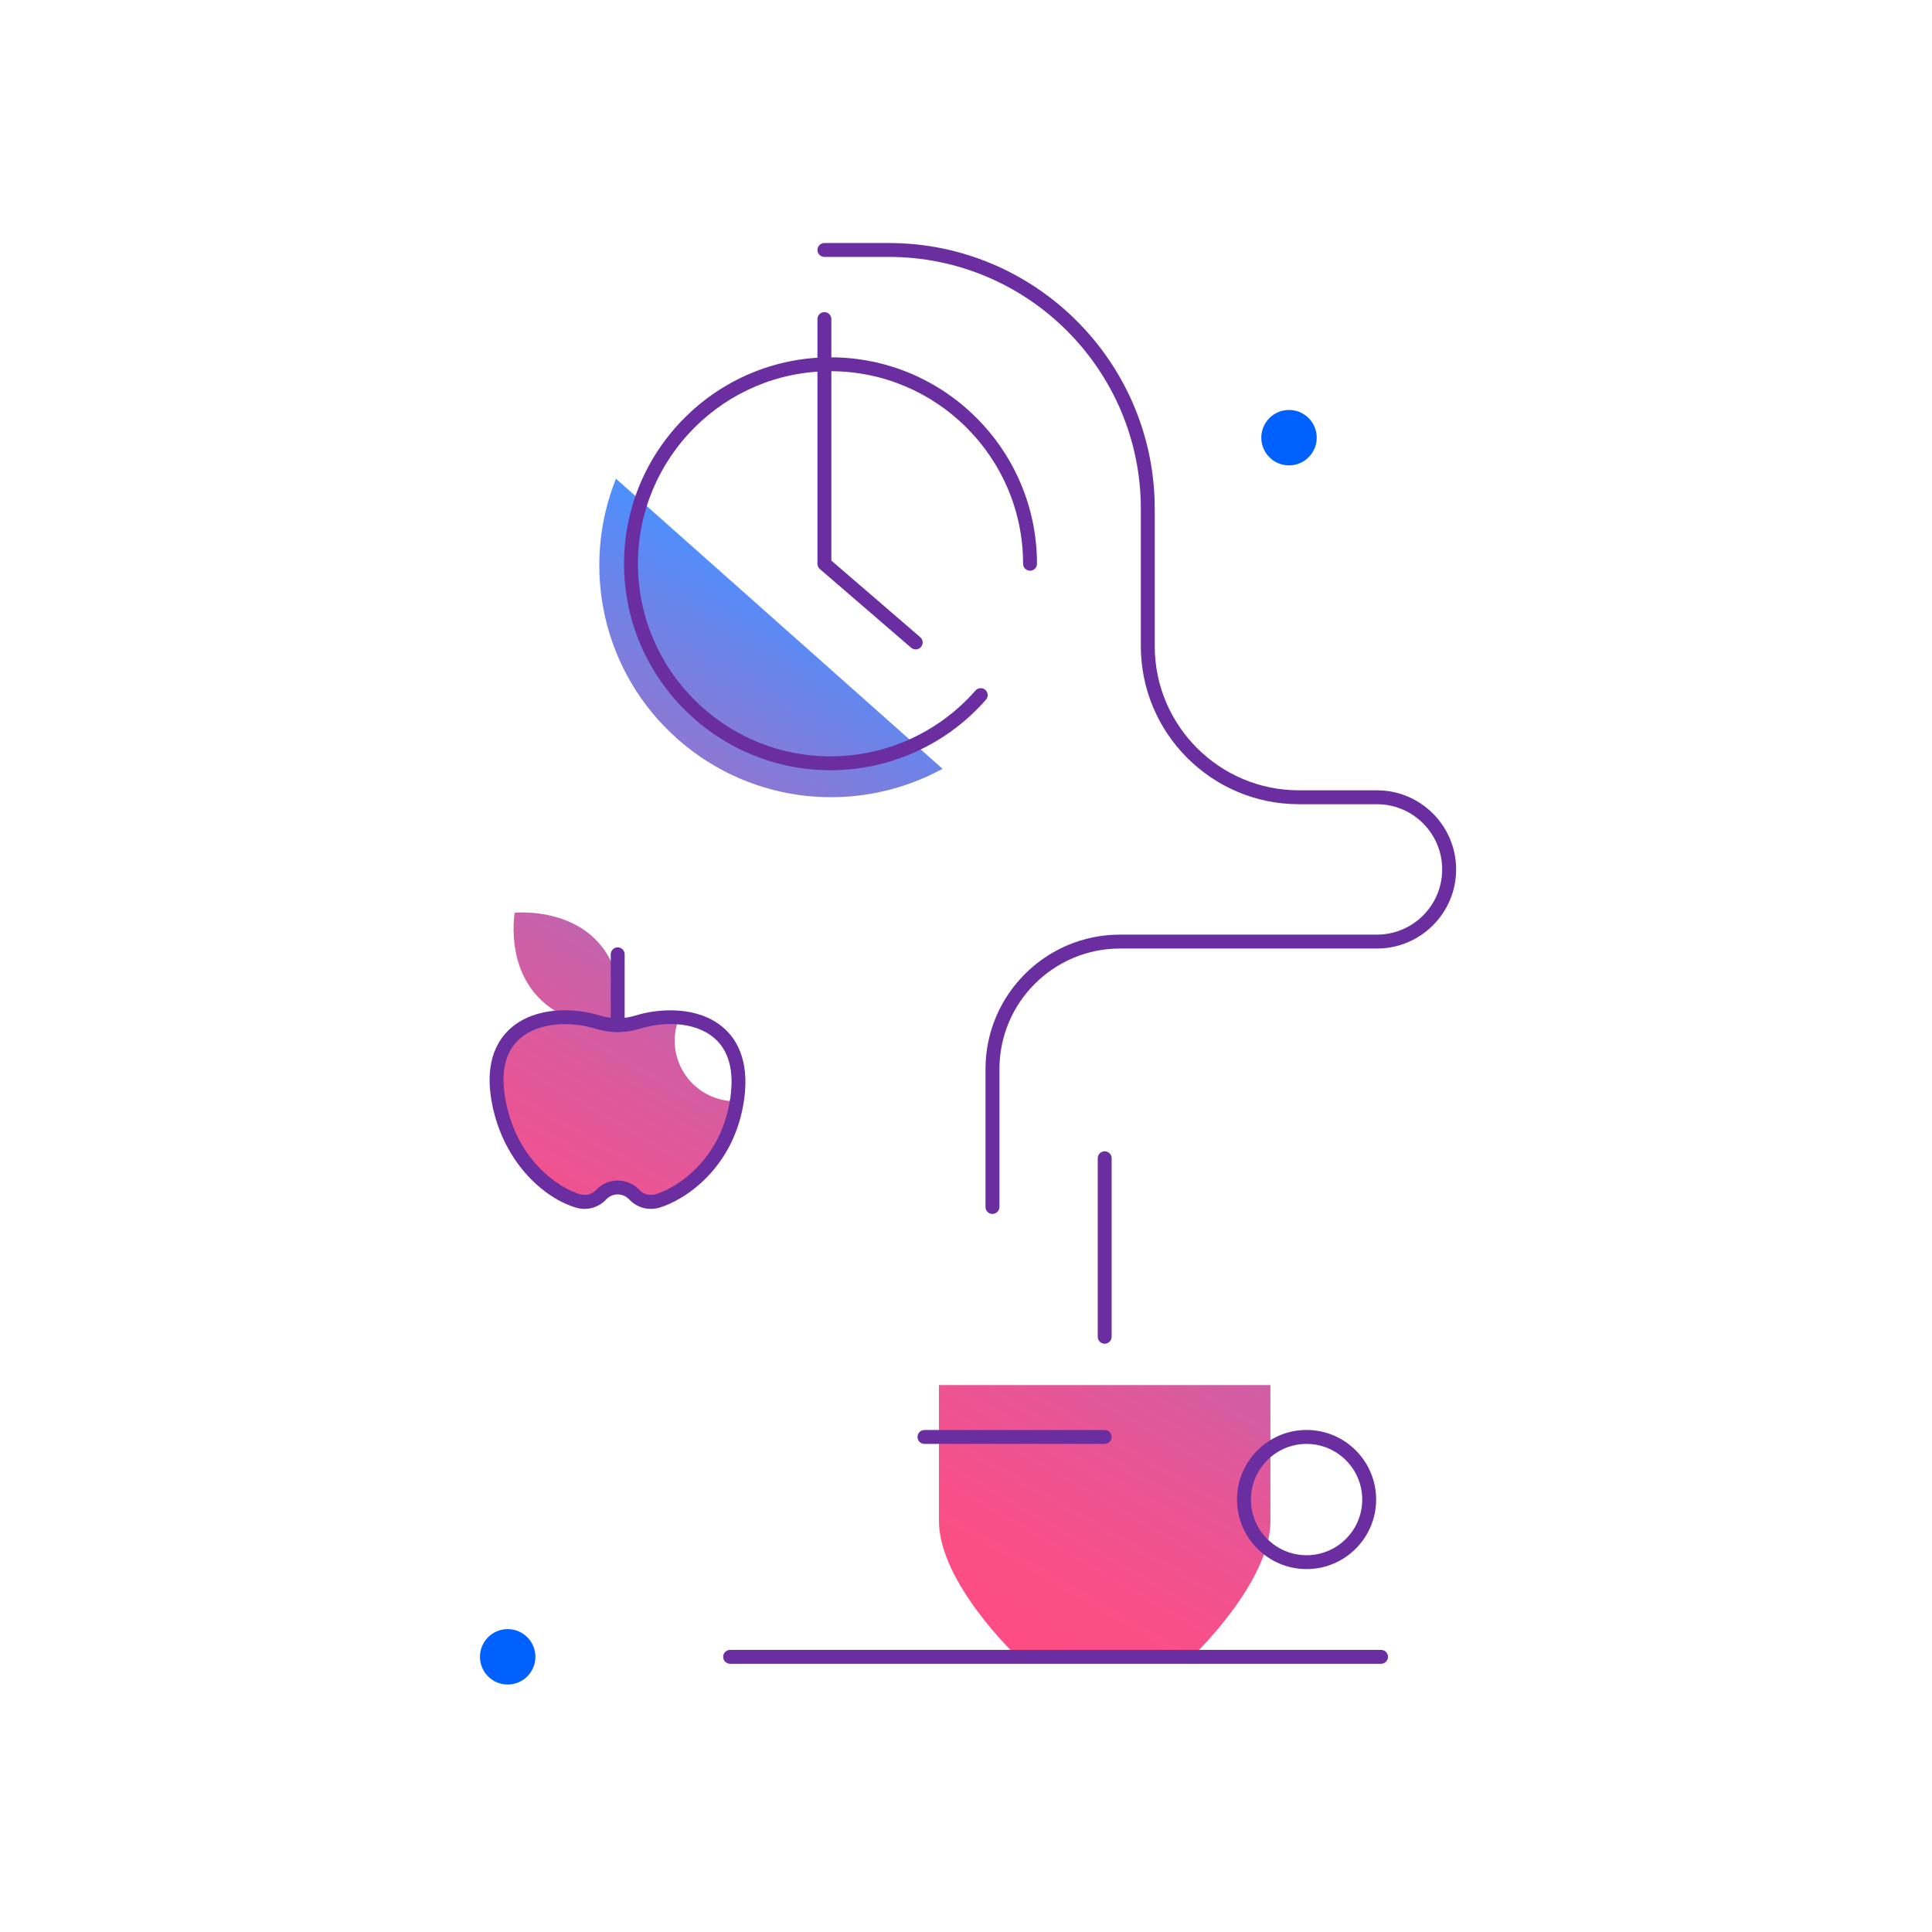 <svg width="380" height="380" viewBox="0 0 380 380" fill="none" xmlns="http://www.w3.org/2000/svg">
<path d="M249.876 272.422C249.876 272.422 249.876 286.989 249.876 299.167C249.876 311.345 234.462 325.875 234.462 325.875H227.634H206.924H200.096C200.096 325.875 184.682 311.345 184.682 299.167C184.682 286.989 184.682 272.422 184.682 272.422H204.8H229.749H249.876ZM144.629 216.599C138.038 216.599 132.706 211.257 132.706 204.676C132.706 203.072 133.025 201.549 133.599 200.155C130.819 199.909 127.938 200.264 125.413 201.039C124.374 201.358 123.298 201.54 122.223 201.604C123.608 177.257 101.239 179.517 101.239 179.517C101.239 179.517 98.568 194.357 111.576 200.082C103.882 199.927 95.979 203.91 97.985 216.007C100.008 228.249 108.431 234.666 113.727 236.216C115.35 236.69 117.091 236.207 118.239 234.976C119.999 233.08 122.998 233.08 124.766 234.976C125.915 236.207 127.656 236.69 129.278 236.216C134.492 234.693 143.015 228.44 144.92 216.581C144.82 216.59 144.729 216.599 144.629 216.599ZM121.156 94.16C114.137 111.634 118.449 132.363 133.417 145.489C148.229 158.47 169.049 160.138 185.384 151.214L121.156 94.16Z" fill="url(#paint0_linear_11312_96337)"/>
<path d="M253.531 91.535C256.542 91.535 258.982 89.094 258.982 86.084C258.982 83.073 256.542 80.633 253.531 80.633C250.521 80.633 248.08 83.073 248.08 86.084C248.08 89.094 250.521 91.535 253.531 91.535Z" fill="#0061FF"/>
<path d="M99.853 331.327C102.864 331.327 105.305 328.886 105.305 325.875C105.305 322.865 102.864 320.424 99.853 320.424C96.843 320.424 94.403 322.865 94.403 325.875C94.403 328.886 96.843 331.327 99.853 331.327Z" fill="#0061FF"/>
<path d="M217.279 283.999H181.829C181.073 283.999 180.462 283.388 180.462 282.632C180.462 281.875 181.073 281.264 181.829 281.264H217.279C218.036 281.264 218.647 281.875 218.647 282.632C218.647 283.388 218.036 283.999 217.279 283.999Z" fill="#6A2EA0"/>
<path d="M256.986 308.62C249.448 308.62 243.304 302.485 243.304 294.938C243.304 287.39 249.439 281.255 256.986 281.255C264.534 281.255 270.669 287.39 270.669 294.938C270.669 302.485 264.525 308.62 256.986 308.62ZM256.986 283.999C250.952 283.999 246.039 288.912 246.039 294.947C246.039 300.981 250.952 305.894 256.986 305.894C263.021 305.894 267.934 300.981 267.934 294.947C267.934 288.912 263.021 283.999 256.986 283.999Z" fill="#6A2EA0"/>
<path d="M128.002 237.774C126.416 237.774 124.875 237.118 123.754 235.915C123.162 235.277 122.359 234.93 121.493 234.93C120.628 234.93 119.825 235.277 119.233 235.915C117.72 237.537 115.459 238.157 113.335 237.537C106.663 235.578 98.586 228.085 96.626 216.235C95.35 208.532 98.012 204.366 100.464 202.224C105.386 197.922 112.98 198.195 117.975 199.736C120.272 200.447 122.706 200.447 125.012 199.736C129.907 198.231 137.354 197.931 142.222 202.078C144.72 204.202 147.463 208.377 146.37 216.207C144.483 229.771 134.611 236.097 129.652 237.547C129.105 237.692 128.549 237.774 128.002 237.774ZM121.493 232.196C123.107 232.196 124.657 232.87 125.76 234.046C126.562 234.903 127.756 235.24 128.886 234.903C133.252 233.627 141.967 227.994 143.662 215.815C144.401 210.519 143.316 206.59 140.454 204.147C136.434 200.72 130.062 201.03 125.823 202.343C122.998 203.218 120.008 203.218 117.173 202.343C112.506 200.902 106.079 200.939 102.269 204.275C99.461 206.727 98.477 210.601 99.334 215.779C101.367 228.085 109.889 233.663 114.11 234.903C115.24 235.231 116.434 234.903 117.237 234.046C118.33 232.87 119.88 232.196 121.493 232.196Z" fill="#6A2EA0"/>
<path d="M163.352 151.496C140.964 151.496 122.742 133.284 122.742 110.887C122.742 88.49 140.955 70.278 163.352 70.278C185.749 70.278 203.961 88.49 203.961 110.887C203.961 111.644 203.35 112.254 202.594 112.254C201.837 112.254 201.227 111.644 201.227 110.887C201.227 90.003 184.235 73.012 163.352 73.012C142.468 73.012 125.477 90.003 125.477 110.887C125.477 131.771 142.468 148.762 163.352 148.762C174.272 148.762 184.664 144.04 191.865 135.818C192.357 135.253 193.223 135.189 193.797 135.69C194.363 136.192 194.426 137.048 193.925 137.623C186.204 146.437 175.065 151.496 163.352 151.496Z" fill="#6A2EA0"/>
<path d="M180.106 127.732C179.787 127.732 179.468 127.623 179.213 127.404L161.255 111.926C160.954 111.671 160.781 111.288 160.781 110.887V62.757C160.781 62.001 161.392 61.39 162.149 61.39C162.905 61.39 163.516 62.001 163.516 62.757V110.258L180.999 125.326C181.574 125.818 181.637 126.684 181.145 127.258C180.872 127.568 180.498 127.732 180.106 127.732Z" fill="#6A2EA0"/>
<path d="M271.635 327.243H143.608C142.851 327.243 142.24 326.632 142.24 325.876C142.24 325.119 142.851 324.508 143.608 324.508H271.635C272.391 324.508 273.002 325.119 273.002 325.876C273.002 326.632 272.391 327.243 271.635 327.243Z" fill="#6A2EA0"/>
<path d="M195.201 238.768C194.445 238.768 193.834 238.157 193.834 237.401V210.264C193.834 195.688 205.693 183.829 220.269 183.829H270.832C277.906 183.829 283.658 178.077 283.658 171.004C283.658 163.93 277.906 158.178 270.832 158.178H255.473C238.336 158.178 224.389 144.231 224.389 127.094V100.085C224.389 72.757 202.156 50.533 174.837 50.533H162.149C161.392 50.533 160.781 49.923 160.781 49.166C160.781 48.41 161.392 47.799 162.149 47.799H174.837C203.67 47.799 227.124 71.253 227.124 100.085V127.094C227.124 142.727 239.84 155.443 255.473 155.443H270.842C279.419 155.443 286.402 162.426 286.402 171.004C286.402 179.581 279.419 186.564 270.842 186.564H220.278C207.206 186.564 196.578 197.192 196.578 210.264V237.401C196.569 238.157 195.958 238.768 195.201 238.768Z" fill="#6A2EA0"/>
<path d="M121.494 202.999C120.737 202.999 120.127 202.388 120.127 201.632V187.703C120.127 186.946 120.737 186.336 121.494 186.336C122.25 186.336 122.861 186.946 122.861 187.703V201.632C122.861 202.388 122.25 202.999 121.494 202.999Z" fill="#6A2EA0"/>
<path d="M217.279 264.291C216.522 264.291 215.912 263.681 215.912 262.924V227.811C215.912 227.055 216.522 226.444 217.279 226.444C218.036 226.444 218.646 227.055 218.646 227.811V262.924C218.646 263.681 218.036 264.291 217.279 264.291Z" fill="#6A2EA0"/>
<defs>
<linearGradient id="paint0_linear_11312_96337" x1="134.383" y1="287.932" x2="214.982" y2="148.331" gradientUnits="userSpaceOnUse">
<stop stop-color="#FF4C84"/>
<stop offset="0.119" stop-color="#F94F88"/>
<stop offset="0.274" stop-color="#E95594"/>
<stop offset="0.449" stop-color="#CE5FA6"/>
<stop offset="0.638" stop-color="#A96DC0"/>
<stop offset="0.837" stop-color="#797FE0"/>
<stop offset="1" stop-color="#4C90FF"/>
</linearGradient>
</defs>
</svg>
